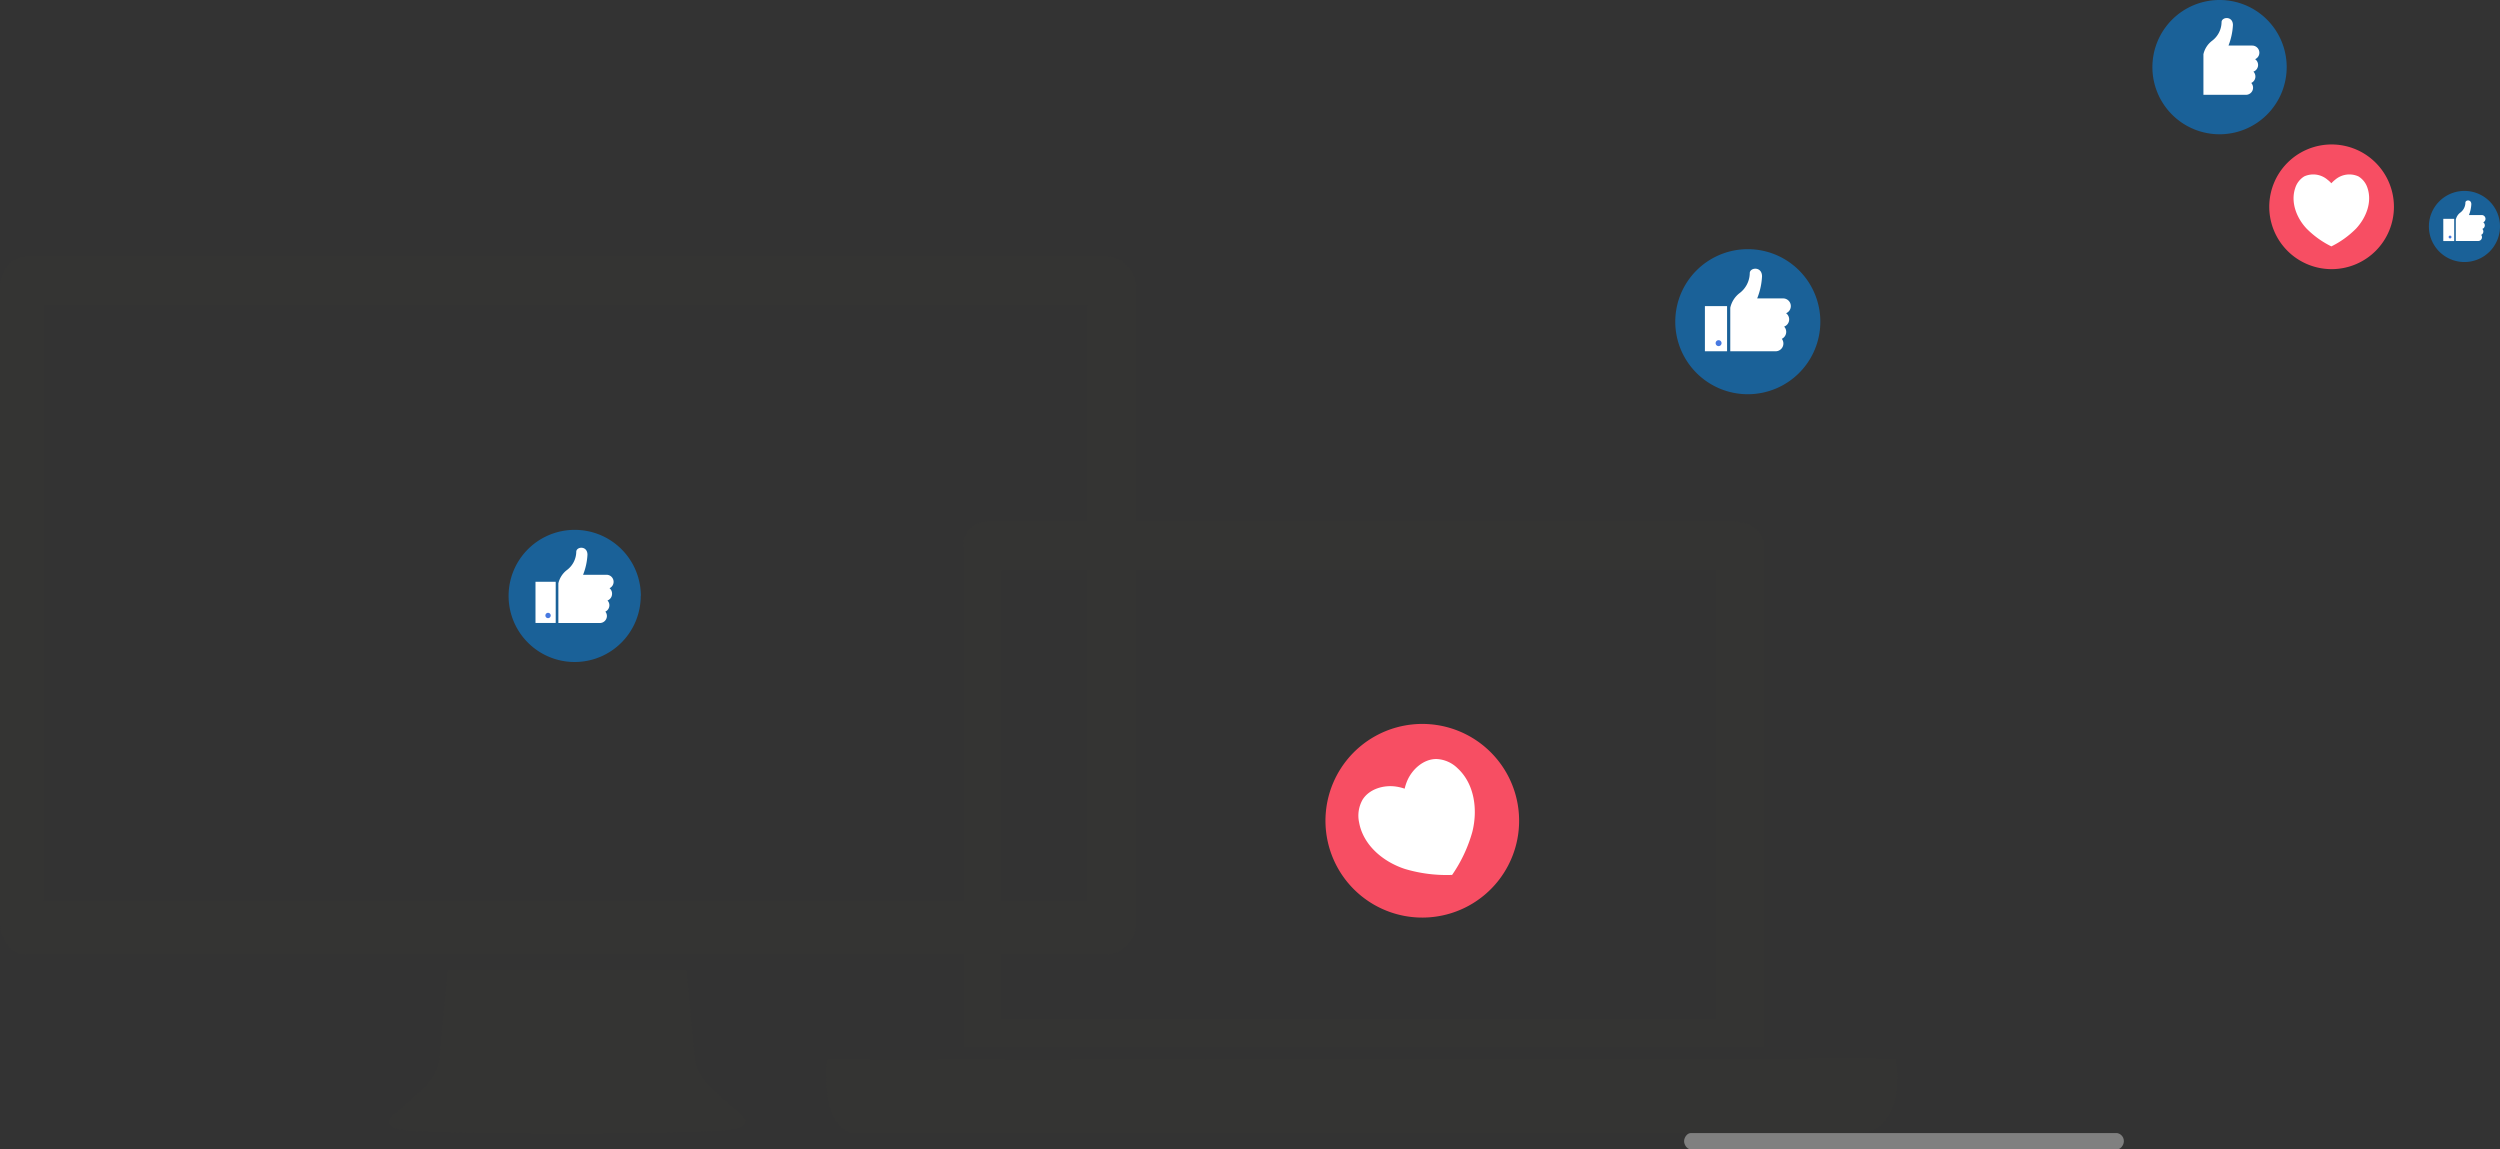 <svg xmlns="http://www.w3.org/2000/svg" viewBox="0 0 421.9 193.96"><rect x="0" y="0" width="421.9" height="193.96" fill="#333333" stroke="none"/><defs><style>.a{fill:#343433;}.b{fill:gray;}.c{fill:#f74e63;}.d{fill:#fff;}.e{fill:#1a6198;}.f{fill:#4779e1;}</style></defs><path class="a" d="M124.79,187.84s-3.32-2.82-5.15-4.65a9.2,9.2,0,0,1-2.33-4l-1.44-15.41H75.54l-1.45,15.42a9.3,9.3,0,0,1-2.33,4.14C69.93,185.22,66.6,188,66.6,188s-3,2,1.5,2.7c2.57.38,14,.57,23.26.57h8.7c9.4,0,20.68-.24,23.25-.62,4.49-.66,1.48-2.76,1.48-2.76"/><path class="a" d="M186.87,43.28H4.39C1.77,43.28,0,45.92,0,48.56V155.74c0,2.64,1.77,5.34,4.39,5.34H186.87c2.62,0,4.9-2.7,4.9-5.34V48.56c0-2.64-2.28-5.28-4.9-5.28M183.55,152H7.31V51.5H183.55Z"/><path class="a" d="M297.7,176.61V92.26c0-2.6-2.37-4.23-5-4.23H166.81a4,4,0,0,0-4.26,4.23v84.35ZM168.94,96.25H289.48V172H168.94Z"/><path class="a" d="M139.58,178.82s-1.34,10.57,4,12.4H313.9s7.73.18,6.05-12.58Z"/><path class="b" d="M358.42,192.59c0,.62-.51,1.37-1.14,1.37H285.34c-.62,0-1.13-.75-1.13-1.37s.51-1.37,1.13-1.37h71.94a1.36,1.36,0,0,1,1.14,1.37"/><path class="c" d="M254.34,130.63a16.34,16.34,0,1,1-22.2-6.43,16.34,16.34,0,0,1,22.2,6.43"/><path class="d" d="M246,129.67a5.42,5.42,0,0,0-3.6-1.58c-2.16,0-4.09,1.72-4.93,3.7a8.33,8.33,0,0,0-.42,1.31,7.74,7.74,0,0,0-1.34-.34c-2.12-.35-4.61.35-5.76,2.19a5.46,5.46,0,0,0-.58,3.88c.7,3.78,4,6.6,7.74,7.82a24.57,24.57,0,0,0,7.95,1,24.21,24.21,0,0,0,3.41-7.26c.95-3.79.35-8.11-2.47-10.72"/><path class="e" d="M108.13,100.57A11.15,11.15,0,1,1,97,89.42a11.15,11.15,0,0,1,11.15,11.15"/><path class="d" d="M102.86,99.27A1.19,1.19,0,0,0,102.4,97h-4a10.68,10.68,0,0,0,.74-3.38c0-1.58-1.89-1.4-1.89-.49a3.92,3.92,0,0,1-1.59,3.08,3.92,3.92,0,0,0-1.43,2.23v6.7h7a1.19,1.19,0,0,0,1.19-1.19,1.16,1.16,0,0,0-.26-.73,1.19,1.19,0,0,0,.68-1.07,1.16,1.16,0,0,0-.32-.81,1.2,1.2,0,0,0,.77-1.11,1.18,1.18,0,0,0-.47-1"/><rect class="d" x="90.37" y="98.18" width="3.41" height="6.95"/><path class="f" d="M92.94,103.87a.45.45,0,1,1-.9,0,.45.45,0,1,1,.9,0"/><path class="e" d="M307.2,54.28A12.24,12.24,0,1,1,295,42.05,12.24,12.24,0,0,1,307.2,54.28"/><path class="d" d="M301.42,52.86a1.3,1.3,0,0,0-.51-2.5h-4.37a11.46,11.46,0,0,0,.82-3.72c0-1.73-2.07-1.53-2.07-.54a4.29,4.29,0,0,1-1.75,3.39A4.27,4.27,0,0,0,292,51.94v7.34h7.7a1.31,1.31,0,0,0,1-2.1,1.3,1.3,0,0,0,.74-1.18,1.27,1.27,0,0,0-.35-.88,1.3,1.3,0,0,0,.33-2.26"/><rect class="d" x="287.72" y="51.66" width="3.74" height="7.62"/><path class="f" d="M290.53,57.91a.49.49,0,1,1-1,0,.49.49,0,0,1,1,0"/><path class="c" d="M404,34.9a10.52,10.52,0,1,1-10.52-10.52A10.52,10.52,0,0,1,404,34.9"/><path class="d" d="M399.55,31.77a3.52,3.52,0,0,0-1.54-2,3.69,3.69,0,0,0-3.93.56,5.17,5.17,0,0,0-.64.6,4.63,4.63,0,0,0-.65-.6,3.69,3.69,0,0,0-3.93-.56,3.55,3.55,0,0,0-1.53,2c-.78,2.35.22,5,1.93,6.81a15.45,15.45,0,0,0,4.18,3,15.55,15.55,0,0,0,4.17-3c1.71-1.84,2.72-4.46,1.94-6.81"/><path class="e" d="M385.9,11.33A11.33,11.33,0,1,1,374.58,0,11.32,11.32,0,0,1,385.9,11.33"/><path class="d" d="M380.55,10a1.19,1.19,0,0,0,.74-1.11,1.21,1.21,0,0,0-1.21-1.2h-4a11.07,11.07,0,0,0,.75-3.45c0-1.6-1.92-1.41-1.92-.49a4,4,0,0,1-1.61,3.14,3.92,3.92,0,0,0-1.45,2.26V16h7.12a1.2,1.2,0,0,0,.95-2,1.19,1.19,0,0,0,.37-1.91,1.2,1.2,0,0,0,.3-2.09"/><path class="e" d="M421.9,38.22a6,6,0,1,1-6-6,6,6,0,0,1,6,6"/><path class="d" d="M419.06,37.52a.64.64,0,0,0-.25-1.23h-2.15a5.64,5.64,0,0,0,.4-1.83c0-.85-1-.75-1-.26a2.12,2.12,0,0,1-.85,1.67,2,2,0,0,0-.77,1.2v3.6h3.78a.64.64,0,0,0,.64-.64.6.6,0,0,0-.14-.39.63.63,0,0,0,.37-.58.64.64,0,0,0-.17-.43.64.64,0,0,0,.16-1.11"/><rect class="d" x="412.33" y="36.93" width="1.84" height="3.75"/><path class="f" d="M413.71,40a.24.24,0,0,1-.24.24.24.24,0,1,1,0-.48.24.24,0,0,1,.24.24"/></svg>